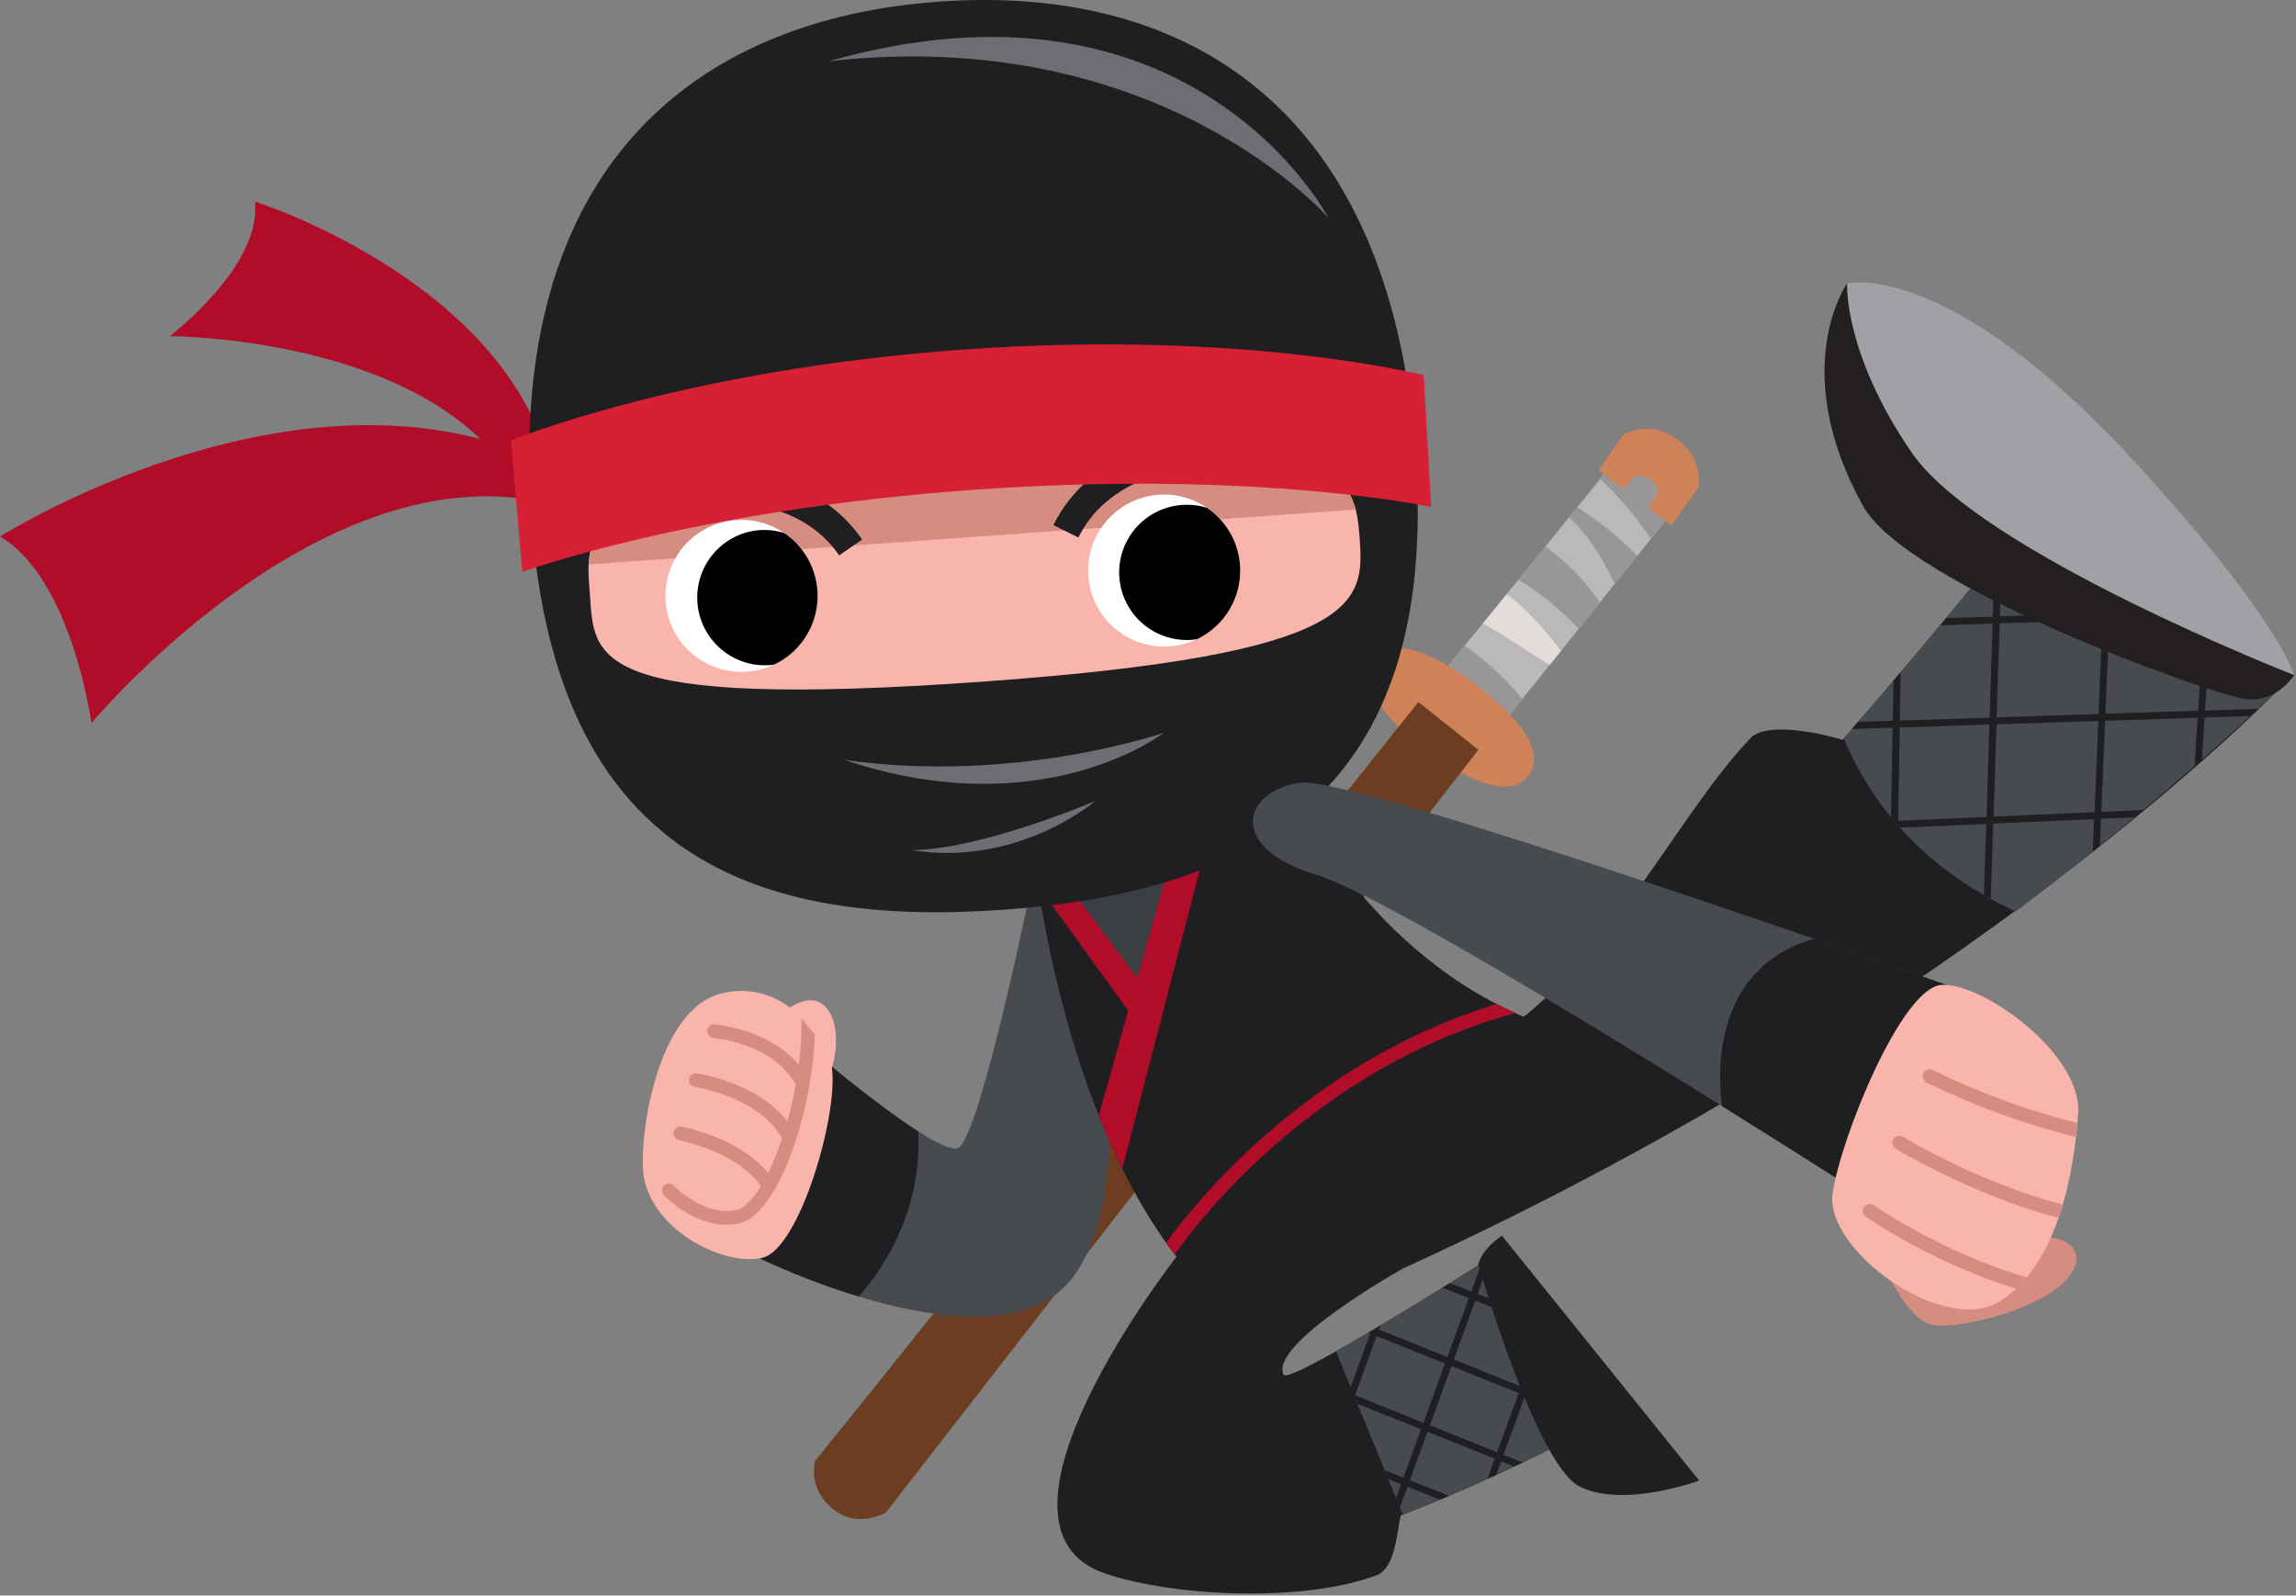 <svg height="139" viewBox="0 0 200 139" width="200" xmlns="http://www.w3.org/2000/svg"><rect x="0" y="0" width="200" height="139" fill="#808080" stroke="none"/><g fill="none"><path d="m145.39 39.658c-2.019-1.629-3.898-.518-3.898-.518-3.738 4.619-10.421 12.834-17.875 21.985l5.461 4.168 17.648-21.985s.69-2.024-1.336-3.65z" fill="#bbb8b8"/><g fill="#989697"><path d="m127.593 56.248c-1.291 1.581-2.617 3.213-3.972 4.874l5.456 4.17 3.527-4.392c-1.456-1.767-3.142-3.332-5.012-4.652z"/><path d="m134.624 47.605-2.364 2.898c1.913 1.111 3.61 2.586 5.258 4.255l1.835-2.291c-1.292-1.875-2.89-3.519-4.728-4.863z"/><path d="m136.69 45.064c1.676 1.563 2.927 3.603 3.962 5.801l1.967-2.449c-1.579-1.596-3.329-3.014-5.217-4.229-.234.286-.47.582-.712.877z"/><path d="m145.39 39.658c-2.019-1.629-3.898-.518-3.898-.518l-2.104 2.6c1.655 1.492 3.102 3.31 4.423 5.186l2.908-3.626s.697-2.016-1.329-3.643z"/></g><path d="m131.246 51.77-2.073 2.544c1.998 1.102 3.901 2.459 5.818 3.614l.988-1.232c-1.383-1.792-2.948-3.61-4.733-4.926z" fill="#e2dddb"/><path d="m128.546 59.64c-4.922-3.697-7.702-3.782-8.879-2.208-1.177 1.574-.326 4.222 4.6 7.919 4.927 3.697 7.7 3.782 8.882 2.208 1.182-1.574.324-4.22-4.603-7.919z" fill="#cf8158"/><path d="m71.007 127.256s-.709 2.295 1.482 4.153 4.693.34 4.693.34l51.598-66.427-5.225-4.158c-7.887 9.754-38.87 49.302-52.548 66.091z" fill="#6c3d21"/><path d="m146.08 38.268c-2.522-1.82-4.702-.371-4.702-.371-.626.86-1.371 2-2.128 3.054l2.215 1.674c.251-.347.494-.709.697-1.002.498-.284 1.119-.235 1.567.123.476.302.716.866.603 1.418l-.757 1.052 2.028 1.529 2.296-3.194s.702-2.463-1.82-4.283z" fill="#cf8158"/><path d="m90.123 75.821s-4.797 23.701-6.719 24.207c-1.922.506-11.376-7.456-11.376-7.456l-5.775 17.087s20.267 9.929 26.95 1.931 1.794-30.731 1.794-30.731z" fill="#474b4f"/><path d="m72.028 92.572-5.775 17.087c2.771 1.302 5.632 2.402 8.56 3.293 3.546-4.099 5.437-9.052 5.17-14.387-3.426-2.182-7.955-5.993-7.955-5.993z" fill="#1f1e21"/><path d="m112.229 68.212-22.033 7.283s2.333 21.179 12.293 33.998c1.839 2.376 6.936 3.893 18.522-.461 11.586-4.354 13.87-17.76 12.898-19.982-15.073-5.695-21.681-20.838-21.681-20.838z" fill="#1f1e21"/><path d="m99.104 86.123 3.357-11.037-9.092 3.246z" fill="#3c3f42"/><path d="m91.267 78.348 7.496 10.364.586-3.104-5.447-7.319z" fill="#b10d28"/><path d="m95.712 97.191c.617 1.551 1.3 3.104 2.052 4.626l8.175-31.526-2.95.974z" fill="#b10d28"/><path d="m160.506 64.455c-1.806-.56-6.619-1.624-8.017-.156-6.969 7.309-12.811 21.086-24.296 27.337l-9.478 13.921-16.239 3.936s-18.338 23.436-6.234 27.578c5.816 1.988 17.109 2.6 23.662.165 1.643-.584 1.799-3.882 2.106-5.201 5.682-2.222 11.226-4.779 16.605-7.657l-8.79-14.803s-17.553 11.144-18.007 10.191c-1.348-2.674 10.369-9.248 10.369-9.248 49.882-22.746 76.537-50.692 76.537-50.692l-25.255-10.799s-5.688 7.089-12.965 15.427z" fill="#1f1e21"/><path d="m116.374 117.724 5.83 14.224c5.615-2.204 11.095-4.736 16.414-7.581l-8.79-14.803s-8.118 5.158-13.454 8.16z" fill="#474b4f"/><path d="m134.416 117.292-.4-.674-1.522 4.179-5.851-2.364 1.868-5.13 4.65 1.865-.508-.858-3.934-1.577 1.139-3.127-.031-.052-.775.489-.896 2.48-1.853-.742-.641.397 2.286.915-1.87 5.13-5.955-2.39.132-.364-1.078.638.173.071-1.7 4.664.596 1.454 5.539 2.222-1.537 4.217-1.631-.655.322.785 1.102.442-.433 1.182.343.834.655-1.799 2.804 1.125c.267-.111.532-.222.792-.336l-3.388-1.359 1.537-4.22 5.851 2.347-.636 1.749.775-.355.426-1.168 1.116.447.742-.34-1.655-.664 1.877-5.153 3.348 1.326.236-.565-3.362-1.347zm-10.423 6.65-5.955-2.39 1.877-5.153 5.955 2.39zm6.416 2.572-5.851-2.345 1.877-5.156 5.851 2.35z" fill="#1f1e21"/><path d="m68.794 87.773c-1.8-1.395-4.173-1.812-6.34-1.113-5.508 1.842-6.896 13.207-6.355 15.976.946 4.794 7.199 7.73 10.359 6.922 3.161-.808 6.515-12.207 6.024-16.415 0-.043-.017-.085-.024-.128 1.024-3.215-.095-7.498-3.664-5.241z" fill="#f9b5ab"/><path d="m128.775 110.16s5.002 17.37 8.794 19.325 10.444-.501 10.444-.501l-17.182-21.337s-1.73 1.095-2.057 2.513z" fill="#1f1e21"/><path d="m69.842 88.738c-.016.045-.025.092-.026.139.009 1.306-.07 2.61-.236 3.905-2.57-3.132-7.111-3.522-7.329-3.546-.213-.016-.419.082-.54.259-.121.176-.138.404-.046.597s.281.322.494.338c.052 0 5.095.435 7.092 3.969.019.027.04.053.061.078-.199 1.097-.444 2.175-.728 3.206-2.577-3.333-7.591-4.13-7.827-4.165-.221-.055-.455.019-.603.193-.148.174-.185.416-.095.626.09.21.29.35.518.363.054 0 5.522.875 7.532 4.437.007.007.013.015.019.024-.336 1.039-.742 2.053-1.217 3.035-2.428-3.049-7.314-4.005-7.534-4.047-.211-.04-.427.036-.567.199-.14.163-.182.388-.111.591.071.203.245.352.456.392.052.012 5.135 1.005 7.118 4.035-.721 1.17-1.482 1.931-2.215 2.068-2.787.522-5.31-2.087-5.336-2.113-.144-.17-.37-.247-.587-.199-.218.048-.391.212-.45.427-.059.215.005.445.167.597.109.113 2.454 2.555 5.437 2.555.329 0 .657-.03.981-.09 3.444-.643 6.444-9.404 6.712-16.484-.194-.247-.401-.484-.619-.709-.158-.238-.332-.466-.52-.681z" fill="#d68c81"/><path d="m173.563 109.427-9.57.586s2.071 5.092 4.47 5.437 10.248-1.563 12.057-4.664c1.567-2.65-2.366-4.468-6.957-1.359z" fill="#d68c81"/><path d="m0 46.74c6.267 3.681 7.965 16.257 7.965 16.257s19.338-23.214 38.974-19.321l-.13-3.69c-21.206-9.423-46.809 6.754-46.809 6.754z" fill="#b10d28"/><path d="m22.201 17.559c.657 5.586-7.421 11.732-7.421 11.732s22.106-.021 29.92 12.446l2.837-2.511c-4.943-15.236-25.336-21.668-25.336-21.668z" fill="#b10d28"/><path d="m81.797.142c-21.277 1.525-37.69 14.456-35.511 45.045 2.128 29.734 19.858 35.587 41.135 34.067 21.277-1.52 38.017-9.843 35.896-39.577-2.175-30.592-20.243-41.055-41.52-39.535z" fill="#1f1e21"/><path d="m72.187 5.335c28.936-3.262 43.532 13.652 43.532 13.652s-11.768-22.658-43.532-13.652z" fill="#6d6e71"/><path d="m84.199 39.286c-34.515 2.47-33.21 6.896-32.818 12.444.392 5.548-.27 10.12 34.246 7.652 33.069-2.366 33.213-6.903 32.813-12.449s-1.182-10.011-34.241-7.647z" fill="#f9b5ab"/><path d="m84.199 39.286c-29 2.083-32.712 5.532-32.927 9.884l66.825-4.782c-1.125-4.253-6.121-7.089-33.898-5.101z" fill="#d68c81"/><path d="m100.946 43.102c-3.646.254-6.397 3.416-6.143 7.062.254 3.646 3.415 6.397 7.061 6.144 3.647-.253 6.398-3.414 6.146-7.06-.121-1.752-.934-3.384-2.258-4.537-1.325-1.153-3.053-1.732-4.805-1.61z" fill="#fff"/><path d="m105.135 44.239c-2.261-.705-4.725.012-6.254 1.82-1.53 1.808-1.828 4.357-.758 6.469s3.302 3.38 5.665 3.216c.161-.012.317-.033.473-.057 2.14-1.02 3.572-3.107 3.753-5.471.181-2.364-.917-4.644-2.878-5.978z" fill="#000"/><path d="m64.128 45.305c-3.647.253-6.398 3.414-6.146 7.061.253 3.647 3.414 6.398 7.061 6.146 3.647-.253 6.399-3.413 6.146-7.06-.121-1.751-.933-3.383-2.258-4.536s-3.052-1.732-4.804-1.611z" fill="#fff"/><path d="m68.322 46.442c-.705-.225-1.446-.313-2.184-.26-3.216.271-5.617 3.076-5.388 6.296.229 3.219 3.003 5.657 6.225 5.47.161 0 .314-.033.473-.057 2.14-1.02 3.572-3.107 3.753-5.471.181-2.364-.917-4.644-2.878-5.978z" fill="#000"/><path d="m93.936 46.827-2.177-1.08c4.454-8.966 16.466-7.621 16.976-7.565l-.291 2.414c-.106-.012-10.823-1.189-14.508 6.231z" fill="#1f1e21"/><path d="m73.097 48.383c-4.716-6.844-15.17-4.123-15.277-4.097l-.631-2.345c.496-.135 12.229-3.177 17.91 5.064z" fill="#1f1e21"/><path d="m83.95 30.45c-24.541 1.756-39.442 7.922-39.442 7.922l.991 11.458s14.548-5.387 39.322-7.16c24.773-1.773 39.844 1.494 39.844 1.494l-.648-11.479s-15.53-3.988-40.066-2.234z" fill="#d82035"/><path d="m73.522 66.19c17.371 5.839 27.879-2.364 27.879-2.364s-12.986 4.52-27.879 2.364z" fill="#6d6e71"/><path d="m95.402 69.781s-9.962 4.272-16.047 4.276c9.374 1.508 16.047-4.276 16.047-4.276z" fill="#6d6e71"/><path d="m113.239 68.186c-4.83.655-6.574 5.612 1.437 8.026s49.995 29.424 49.995 29.424l6.411-19.287s-53.005-18.819-57.844-18.162z" fill="#474b4f"/><path d="m150 96.357c8.274 5.16 14.671 9.278 14.671 9.278l6.411-19.287s-5.47-1.943-13.052-4.555c-6.343 1.726-8.884 7.565-8.031 14.564z" fill="#1f1e21"/><path d="m169.073 85.811c-3.437.305-8.69 13.179-9.437 18.129-.747 4.95 9.752 12.579 14.657 9.38 4.905-3.198 6.352-10.936 6.728-16.276.376-5.34-8.508-11.536-11.948-11.233z" fill="#f9b5ab"/><path d="m162.362 105.141c-.19.274-.123.651.151.842.251.175 5.981 4.125 13.092 6.279.332-.308.643-.639.931-.988-7.191-2.052-13.272-6.241-13.333-6.283-.132-.092-.294-.128-.452-.099s-.298.119-.389.251z" fill="#d68c81"/><path d="m164.924 99.243c-.084.137-.109.301-.072.457.038.156.136.29.273.373.069.043 6.764 4.094 14.184 6.023.132-.381.258-.766.371-1.154-7.27-1.875-13.858-5.863-13.924-5.91-.138-.083-.304-.107-.46-.068-.156.039-.29.14-.372.278z" fill="#d68c81"/><path d="m167.548 93.478c-.074.143-.088.309-.039.462.049.153.156.28.299.354 4.158 2.05 8.525 3.644 13.026 4.756.047-.416.085-.82.121-1.215-4.348-1.089-8.569-2.636-12.591-4.614-.296-.154-.661-.039-.816.258z" fill="#d68c81"/><path d="m160.61 64.335c3.139 7.437 8.624 12.127 14.972 15.073 13.681-10.302 23.147-19.581 23.147-19.581l-25.258-10.799s-5.652 7.028-12.861 15.307z" fill="#474b4f"/><path d="m192.39 57.118-.593-.253-.322 5.052-8.073.255.333-8.167 1.3-.04-1.875-.801v.251l-8.957.269.123-4.276-.6-.255-.142 4.572-4.054.123-.518.624 4.553-.139-.255 8.193-7.825.243.078-4.215-.622.733-.064 3.503-3.021.099-.541.624 3.546-.116-.144 7.801c.255.31.513.612.778.908l7.513-.331-.191 6.203c.199.113.395.236.596.338l.206-6.567 8.79-.39-.116 2.813.631-.508.095-2.331 2.903-.128.766-.643-3.643.161.322-7.931 8.059-.265-.267 4.208.645-.567.236-3.659 3.979-.132.678-.629-4.617.151zm-19.34 14.049-7.707.34.142-8.13 7.801-.26zm9.404-.416-8.794.388.251-8.037 8.868-.291zm.35-8.548-8.875.291.255-8.191 8.953-.272z" fill="#1f1e21"/><path d="m162.267 44.054c3.856 7.007 30.797 16.645 33.478 16.867s4.09-2.109 4.09-2.109l-38.939-34.119s-5.234 7.376 1.371 19.361z" fill="#231f20"/><path d="m160.896 24.694s-.329 6.049 5.634 14.746 33.31 19.373 33.31 19.373-1.274-4.728-13.071-17.682c-16.825-18.744-25.872-16.437-25.872-16.437z" fill="#9fa1a4"/><path d="m101.574 108.281c.236.343.496.678.749 1.012 2.021-2.882 12.191-16.269 29.686-21.039-.556-.251-1.099-.511-1.629-.787-16.478 4.99-26.307 17.342-28.806 20.815z" fill="#b10d28"/></g></svg>